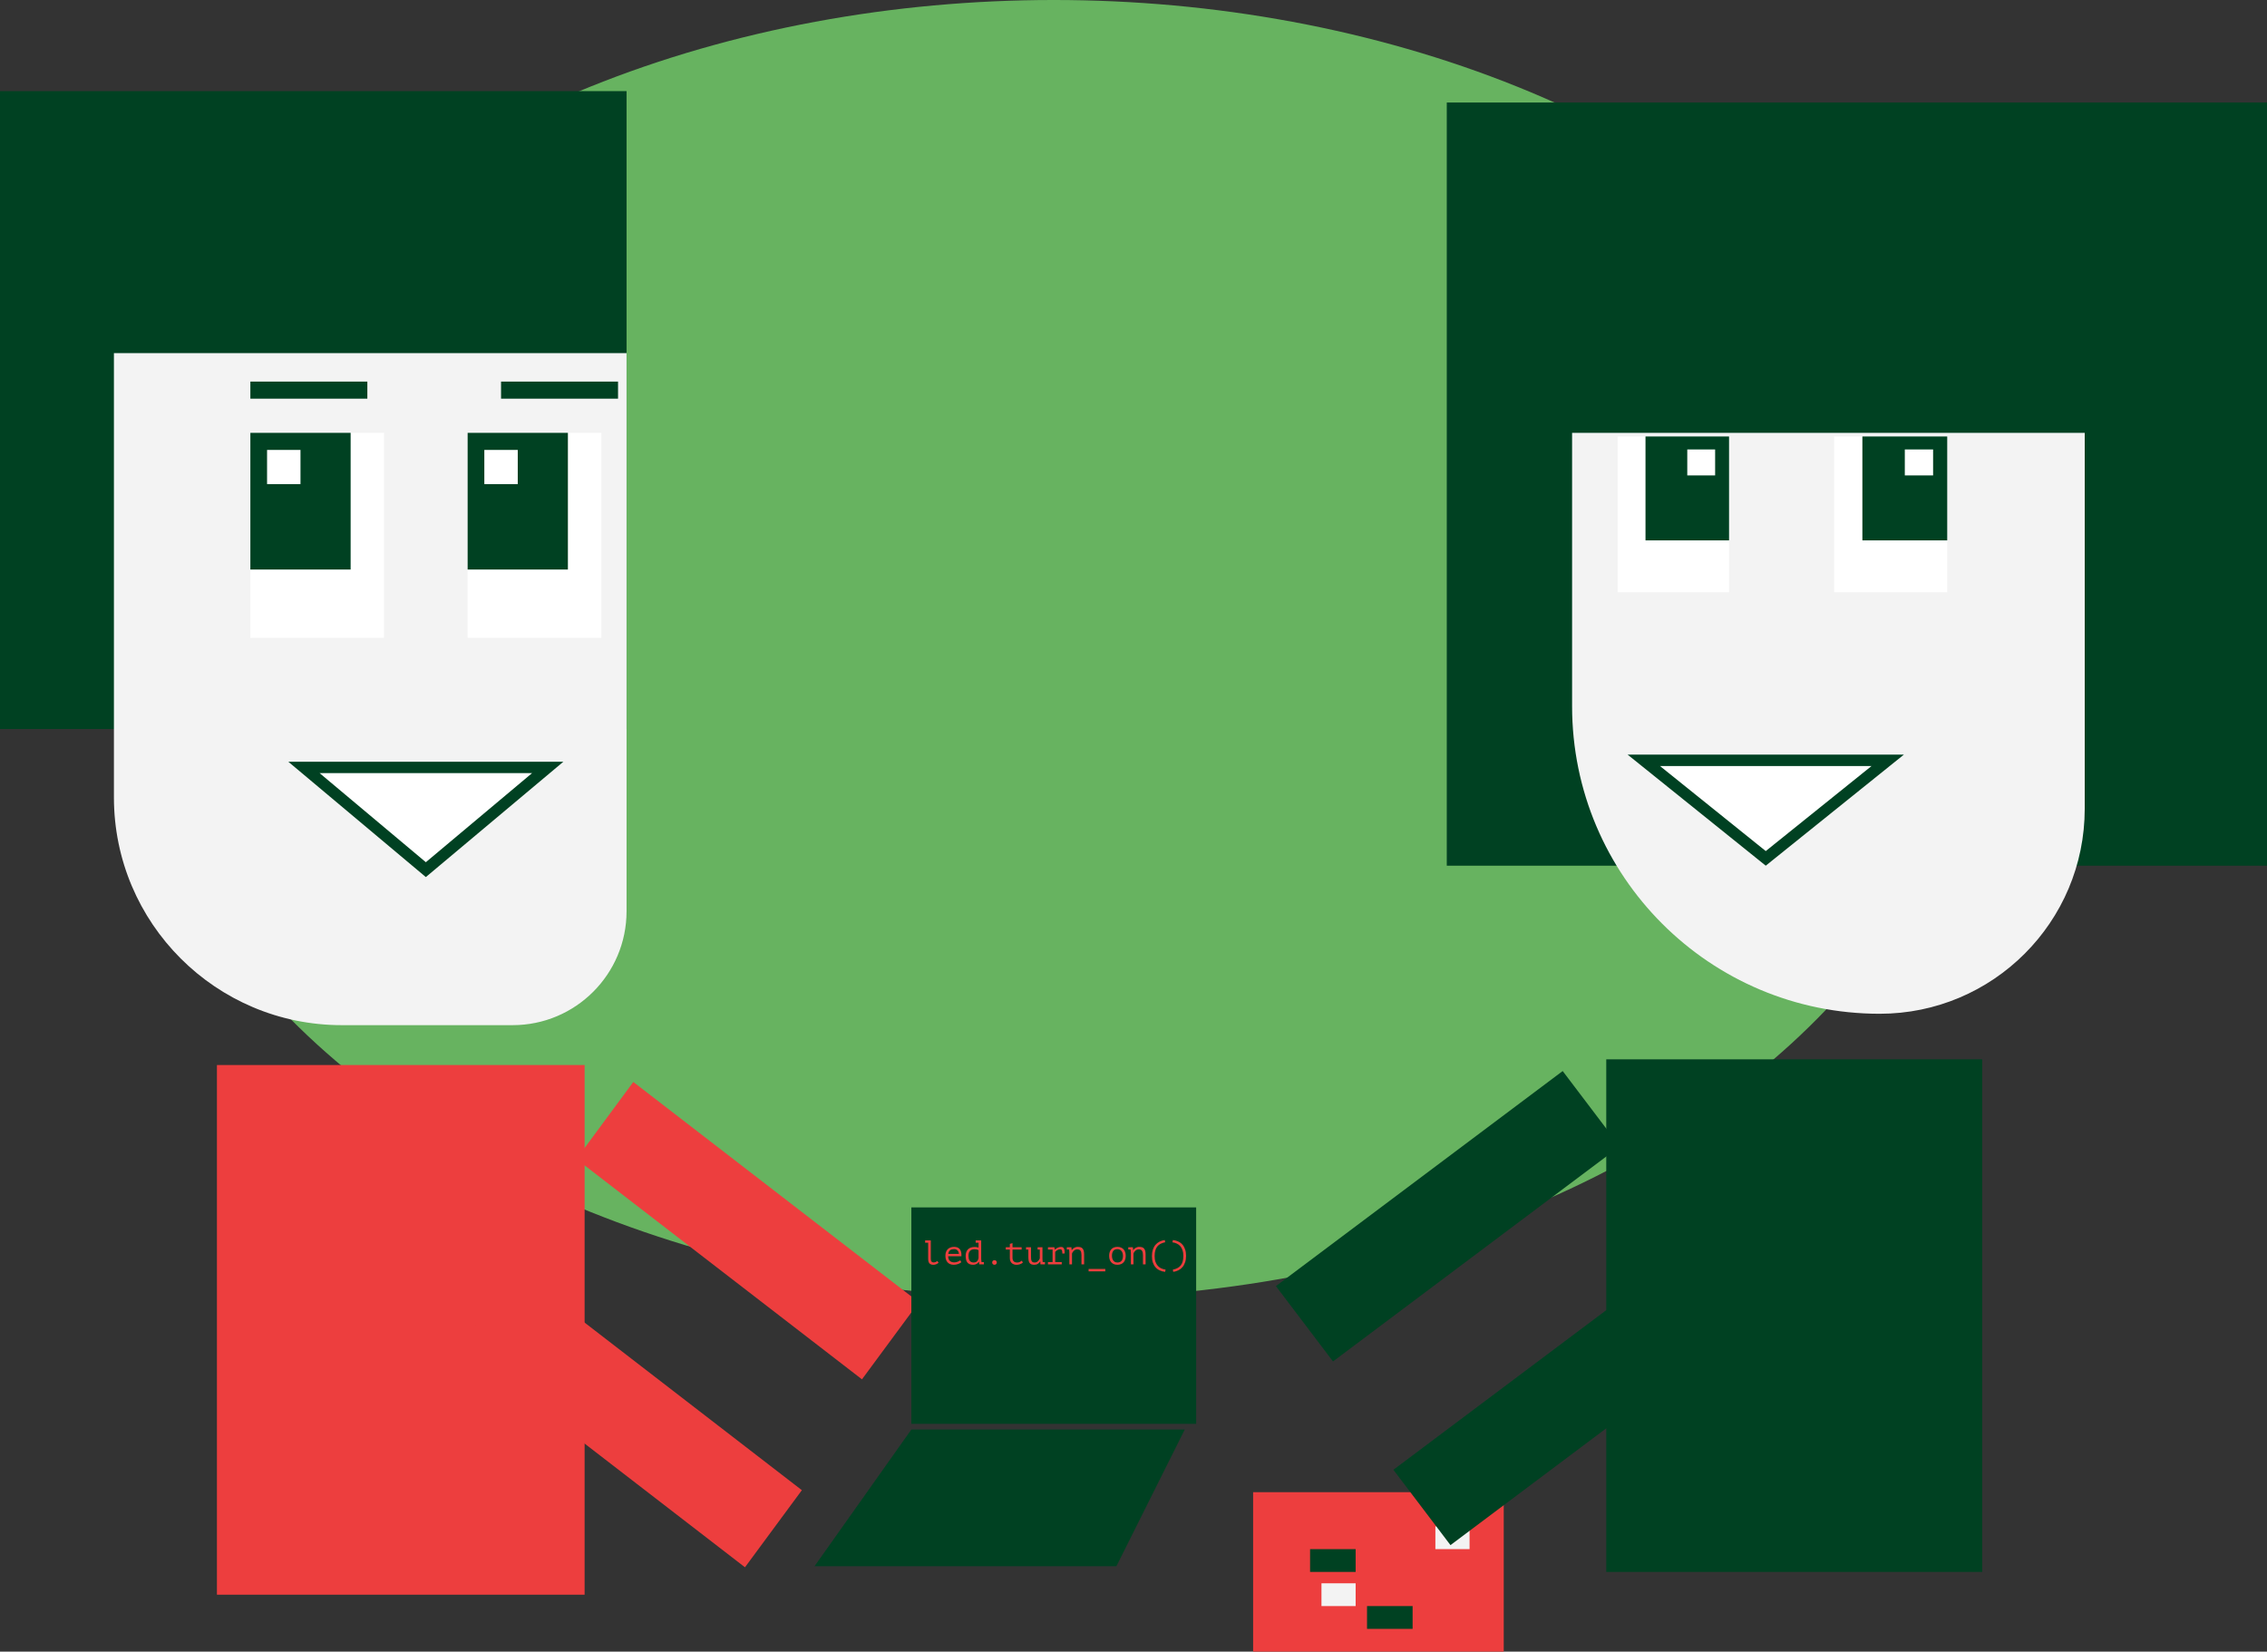 <svg width="199" height="145" viewBox="0 0 199 145" fill="none" xmlns="http://www.w3.org/2000/svg">
<rect x="0" y="0" width="199" height="145" fill="#333333" stroke="none"/>
<ellipse cx="92.5" cy="57" rx="81.5" ry="57" fill="#67B360"/>
<rect width="31.65" height="8.408" transform="matrix(-0.792 -0.611 -0.594 0.805 80.659 114.325)" fill="#ED3E3E"/>
<rect width="55" height="56" transform="matrix(-1 0 0 1 55 8)" fill="#004122"/>
<path d="M55 31H10V70C10 81.046 18.954 90 30 90H45C50.523 90 55 85.523 55 80V31Z" fill="#F3F3F3"/>
<rect width="10.269" height="1.5" transform="matrix(-1 0 0 1 54.252 33.5)" fill="#004122"/>
<rect width="10.269" height="1.5" transform="matrix(-1 0 0 1 32.246 33.5)" fill="#004122"/>
<rect width="11.736" height="18" transform="matrix(-1 0 0 1 52.785 38)" fill="white"/>
<rect width="8.802" height="12" transform="matrix(-1 0 0 1 49.851 38)" fill="#004122"/>
<rect width="2.934" height="3" transform="matrix(-1 0 0 1 45.449 39.5)" fill="white"/>
<rect width="11.736" height="18" transform="matrix(-1 0 0 1 33.713 38)" fill="white"/>
<rect width="8.802" height="12" transform="matrix(-1 0 0 1 30.779 38)" fill="#004122"/>
<rect width="2.934" height="3" transform="matrix(-1 0 0 1 26.377 39.5)" fill="white"/>
<path d="M48.077 67.375L37.381 76.347L26.685 67.375H48.077Z" fill="white" stroke="#004122"/>
<rect width="32.275" height="46.5" transform="matrix(-1 0 0 1 51.318 93.5)" fill="#ED3E3E"/>
<rect width="25" height="19" transform="matrix(-1 0 0 1 105 106)" fill="#004122"/>
<path d="M81.21 108.9H81.708V110.496C81.708 110.618 81.728 110.704 81.768 110.754C81.81 110.804 81.871 110.829 81.951 110.829C82.007 110.829 82.064 110.818 82.122 110.796C82.18 110.774 82.233 110.743 82.281 110.703L82.389 110.862C82.357 110.89 82.322 110.915 82.284 110.937C82.246 110.959 82.207 110.978 82.167 110.994C82.127 111.008 82.087 111.019 82.047 111.027C82.007 111.035 81.97 111.039 81.936 111.039C81.862 111.039 81.796 111.029 81.738 111.009C81.68 110.991 81.631 110.961 81.591 110.919C81.553 110.877 81.524 110.822 81.504 110.754C81.484 110.684 81.474 110.598 81.474 110.496V109.101H81.21V108.9ZM84.386 110.811C84.35 110.843 84.307 110.873 84.257 110.901C84.209 110.929 84.156 110.953 84.098 110.973C84.04 110.993 83.979 111.008 83.915 111.018C83.853 111.03 83.79 111.036 83.726 111.036C83.606 111.036 83.5 111.018 83.408 110.982C83.316 110.944 83.239 110.891 83.177 110.823C83.115 110.753 83.068 110.67 83.036 110.574C83.004 110.478 82.988 110.37 82.988 110.25C82.988 110.124 83.005 110.012 83.039 109.914C83.075 109.816 83.126 109.734 83.192 109.668C83.258 109.602 83.338 109.552 83.432 109.518C83.526 109.482 83.631 109.464 83.747 109.464C83.831 109.464 83.914 109.475 83.996 109.497C84.078 109.519 84.15 109.561 84.212 109.623C84.276 109.683 84.325 109.767 84.359 109.875C84.393 109.981 84.405 110.119 84.395 110.289H83.234C83.234 110.469 83.282 110.604 83.378 110.694C83.476 110.782 83.606 110.826 83.768 110.826C83.822 110.826 83.875 110.82 83.927 110.808C83.981 110.794 84.032 110.778 84.08 110.76C84.128 110.742 84.17 110.722 84.206 110.7C84.244 110.678 84.273 110.658 84.293 110.64L84.386 110.811ZM83.753 109.662C83.687 109.662 83.624 109.669 83.564 109.683C83.506 109.697 83.454 109.721 83.408 109.755C83.364 109.787 83.327 109.83 83.297 109.884C83.269 109.936 83.251 110.001 83.243 110.079H84.176C84.166 109.947 84.123 109.845 84.047 109.773C83.973 109.699 83.875 109.662 83.753 109.662ZM85.645 108.9H86.131V110.487C86.131 110.505 86.132 110.528 86.134 110.556C86.136 110.582 86.138 110.61 86.14 110.64C86.144 110.67 86.148 110.7 86.152 110.73C86.156 110.758 86.16 110.783 86.164 110.805H86.365V111H85.966L85.936 110.769H85.924C85.88 110.845 85.814 110.909 85.726 110.961C85.64 111.011 85.54 111.036 85.426 111.036C85.2 111.036 85.033 110.973 84.925 110.847C84.819 110.719 84.766 110.521 84.766 110.253C84.766 110.127 84.784 110.016 84.82 109.92C84.856 109.822 84.907 109.741 84.973 109.677C85.041 109.611 85.122 109.561 85.216 109.527C85.31 109.493 85.415 109.476 85.531 109.476C85.573 109.476 85.61 109.477 85.642 109.479C85.676 109.481 85.707 109.484 85.735 109.488C85.763 109.492 85.789 109.498 85.813 109.506C85.839 109.512 85.867 109.519 85.897 109.527V109.101H85.645V108.9ZM85.465 110.835C85.587 110.835 85.683 110.804 85.753 110.742C85.823 110.678 85.871 110.583 85.897 110.457V109.761C85.853 109.731 85.803 109.709 85.747 109.695C85.693 109.681 85.621 109.674 85.531 109.674C85.371 109.674 85.245 109.721 85.153 109.815C85.061 109.907 85.015 110.053 85.015 110.253C85.015 110.335 85.022 110.412 85.036 110.484C85.052 110.554 85.077 110.615 85.111 110.667C85.147 110.719 85.194 110.76 85.252 110.79C85.31 110.82 85.381 110.835 85.465 110.835ZM87.096 110.835C87.096 110.771 87.114 110.722 87.15 110.688C87.186 110.652 87.234 110.634 87.293 110.634C87.358 110.634 87.407 110.652 87.444 110.688C87.48 110.722 87.498 110.771 87.498 110.835C87.498 110.893 87.48 110.941 87.444 110.979C87.407 111.017 87.358 111.036 87.293 111.036C87.234 111.036 87.186 111.017 87.15 110.979C87.114 110.941 87.096 110.893 87.096 110.835ZM88.288 109.5H88.645V109.203L88.879 109.137V109.5H89.68V109.701H88.879V110.409C88.879 110.555 88.914 110.663 88.984 110.733C89.056 110.803 89.158 110.838 89.29 110.838C89.38 110.838 89.458 110.821 89.524 110.787C89.592 110.753 89.653 110.716 89.707 110.676L89.785 110.853C89.715 110.909 89.631 110.954 89.533 110.988C89.437 111.022 89.338 111.039 89.236 111.039C89.156 111.039 89.08 111.027 89.008 111.003C88.938 110.981 88.876 110.946 88.822 110.898C88.768 110.85 88.725 110.789 88.693 110.715C88.661 110.639 88.645 110.549 88.645 110.445V109.701H88.288V109.5ZM91.083 109.5H91.509V110.523C91.509 110.621 91.515 110.715 91.527 110.805H91.728V111H91.329L91.32 110.745H91.308C91.256 110.831 91.187 110.901 91.101 110.955C91.015 111.009 90.911 111.036 90.789 111.036C90.697 111.036 90.618 111.025 90.552 111.003C90.488 110.983 90.435 110.947 90.393 110.895C90.351 110.843 90.32 110.774 90.3 110.688C90.28 110.6 90.27 110.491 90.27 110.361V109.701H90.069V109.5H90.504V110.313C90.504 110.395 90.507 110.469 90.513 110.535C90.521 110.599 90.536 110.654 90.558 110.7C90.58 110.744 90.612 110.778 90.654 110.802C90.698 110.824 90.756 110.835 90.828 110.835C90.932 110.835 91.022 110.801 91.098 110.733C91.176 110.665 91.235 110.58 91.275 110.478V109.701H91.083V109.5ZM91.991 111V110.799H92.396V109.701H91.991V109.5H92.552L92.6 109.695H92.615C92.683 109.633 92.759 109.58 92.843 109.536C92.927 109.492 93.027 109.47 93.143 109.47C93.211 109.47 93.265 109.483 93.305 109.509C93.347 109.535 93.379 109.573 93.401 109.623C93.425 109.673 93.441 109.734 93.449 109.806C93.457 109.876 93.461 109.956 93.461 110.046L93.251 110.049C93.251 109.921 93.238 109.827 93.212 109.767C93.188 109.707 93.143 109.677 93.077 109.677C93.015 109.677 92.959 109.686 92.909 109.704C92.859 109.722 92.815 109.744 92.777 109.77C92.741 109.796 92.71 109.822 92.684 109.848C92.658 109.874 92.639 109.896 92.627 109.914V110.799H93.203V111H91.991ZM93.871 110.025C93.871 110.007 93.87 109.984 93.868 109.956C93.868 109.926 93.867 109.896 93.865 109.866C93.863 109.834 93.86 109.803 93.856 109.773C93.854 109.743 93.851 109.717 93.847 109.695H93.646V109.5H94.048L94.075 109.743H94.09C94.11 109.709 94.136 109.676 94.168 109.644C94.202 109.61 94.241 109.58 94.285 109.554C94.329 109.526 94.378 109.504 94.432 109.488C94.486 109.472 94.543 109.464 94.603 109.464C94.695 109.464 94.776 109.474 94.846 109.494C94.918 109.514 94.977 109.55 95.023 109.602C95.071 109.652 95.107 109.721 95.131 109.809C95.155 109.895 95.167 110.005 95.167 110.139V111H94.933V110.184C94.933 110.018 94.906 109.893 94.852 109.809C94.798 109.725 94.7 109.683 94.558 109.683C94.506 109.683 94.455 109.694 94.405 109.716C94.357 109.736 94.313 109.763 94.273 109.797C94.233 109.831 94.198 109.871 94.168 109.917C94.138 109.961 94.116 110.008 94.102 110.058V111H93.871V110.025ZM95.559 111.405H97.023V111.615H95.559V111.405ZM97.361 110.25C97.361 110.008 97.424 109.817 97.549 109.677C97.675 109.535 97.856 109.464 98.09 109.464C98.216 109.464 98.323 109.485 98.413 109.527C98.505 109.567 98.582 109.622 98.641 109.692C98.701 109.762 98.746 109.845 98.773 109.941C98.803 110.037 98.819 110.14 98.819 110.25C98.819 110.37 98.802 110.479 98.77 110.577C98.739 110.673 98.692 110.755 98.629 110.823C98.567 110.891 98.49 110.944 98.398 110.982C98.308 111.018 98.206 111.036 98.09 111.036C97.966 111.036 97.858 111.016 97.766 110.976C97.674 110.934 97.597 110.878 97.537 110.808C97.478 110.738 97.433 110.655 97.403 110.559C97.374 110.463 97.361 110.36 97.361 110.25ZM97.609 110.25C97.609 110.32 97.618 110.39 97.633 110.46C97.651 110.53 97.68 110.593 97.718 110.649C97.755 110.705 97.805 110.75 97.865 110.784C97.927 110.818 98.001 110.835 98.09 110.835C98.249 110.835 98.37 110.786 98.45 110.688C98.531 110.588 98.573 110.442 98.573 110.25C98.573 110.178 98.564 110.108 98.546 110.04C98.529 109.97 98.501 109.907 98.462 109.851C98.424 109.795 98.374 109.75 98.311 109.716C98.251 109.682 98.177 109.665 98.09 109.665C97.93 109.665 97.809 109.714 97.73 109.812C97.65 109.91 97.609 110.056 97.609 110.25ZM99.267 110.025C99.267 110.007 99.266 109.984 99.264 109.956C99.264 109.926 99.263 109.896 99.261 109.866C99.259 109.834 99.256 109.803 99.252 109.773C99.25 109.743 99.247 109.717 99.243 109.695H99.042V109.5H99.444L99.471 109.743H99.486C99.506 109.709 99.532 109.676 99.564 109.644C99.598 109.61 99.637 109.58 99.681 109.554C99.725 109.526 99.774 109.504 99.828 109.488C99.882 109.472 99.939 109.464 99.999 109.464C100.091 109.464 100.172 109.474 100.242 109.494C100.314 109.514 100.373 109.55 100.419 109.602C100.467 109.652 100.503 109.721 100.527 109.809C100.551 109.895 100.563 110.005 100.563 110.139V111H100.329V110.184C100.329 110.018 100.302 109.893 100.248 109.809C100.194 109.725 100.096 109.683 99.954 109.683C99.902 109.683 99.851 109.694 99.801 109.716C99.753 109.736 99.709 109.763 99.669 109.797C99.629 109.831 99.594 109.871 99.564 109.917C99.534 109.961 99.512 110.008 99.498 110.058V111H99.267V110.025ZM102.275 111.66C102.099 111.64 101.939 111.596 101.795 111.528C101.653 111.462 101.532 111.371 101.432 111.255C101.332 111.141 101.254 111.002 101.198 110.838C101.144 110.674 101.117 110.485 101.117 110.271C101.117 110.061 101.144 109.874 101.198 109.71C101.252 109.544 101.328 109.403 101.426 109.287C101.526 109.169 101.645 109.075 101.783 109.005C101.923 108.935 102.077 108.888 102.245 108.864L102.278 109.059C102.128 109.091 101.996 109.136 101.882 109.194C101.768 109.252 101.672 109.329 101.594 109.425C101.516 109.521 101.457 109.638 101.417 109.776C101.377 109.914 101.357 110.079 101.357 110.271C101.357 110.465 101.381 110.633 101.429 110.775C101.479 110.915 101.547 111.033 101.633 111.129C101.719 111.225 101.82 111.299 101.936 111.351C102.054 111.405 102.181 111.441 102.317 111.459L102.275 111.66ZM102.958 108.864C103.134 108.884 103.293 108.928 103.435 108.996C103.579 109.062 103.701 109.153 103.801 109.269C103.901 109.385 103.978 109.525 104.032 109.689C104.088 109.853 104.116 110.041 104.116 110.253C104.116 110.463 104.088 110.651 104.032 110.817C103.978 110.981 103.901 111.121 103.801 111.237C103.703 111.355 103.585 111.449 103.447 111.519C103.309 111.589 103.156 111.636 102.988 111.66L102.955 111.465C103.105 111.433 103.237 111.388 103.351 111.33C103.465 111.272 103.561 111.195 103.639 111.099C103.717 111.003 103.776 110.886 103.816 110.748C103.856 110.61 103.876 110.445 103.876 110.253C103.876 110.059 103.851 109.892 103.801 109.752C103.753 109.61 103.686 109.491 103.6 109.395C103.514 109.299 103.412 109.225 103.294 109.173C103.178 109.119 103.052 109.083 102.916 109.065L102.958 108.864Z" fill="#ED3E3E"/>
<rect x="110" y="131" width="22" height="14" fill="#ED3E3E"/>
<rect x="115" y="136" width="4" height="2" fill="#004122"/>
<rect x="120" y="141" width="4" height="2" fill="#004122"/>
<rect x="126" y="134" width="3" height="2" fill="#F3F3F3"/>
<rect x="116" y="139" width="3" height="2" fill="#F3F3F3"/>
<rect width="31.65" height="8.408" transform="matrix(-0.792 -0.611 -0.594 0.805 70.389 130.825)" fill="#ED3E3E"/>
<rect width="31.468" height="8.298" transform="matrix(0.8 -0.6 0.604 0.797 112 112.909)" fill="#004122"/>
<rect x="127" y="9" width="72" height="67" fill="#004122"/>
<path d="M138 38H183V71C183 80.941 174.941 89 165 89V89C150.088 89 138 76.912 138 62V38Z" fill="#F3F3F3"/>
<rect x="142" y="38.318" width="9.778" height="13.682" fill="white"/>
<rect x="144.444" y="38.318" width="7.334" height="9.121" fill="#004122"/>
<rect x="148.111" y="39.458" width="2.445" height="2.28" fill="white"/>
<rect x="161" y="38.318" width="9.93" height="13.682" fill="white"/>
<rect x="163.482" y="38.318" width="7.448" height="9.121" fill="#004122"/>
<rect x="167.207" y="39.458" width="2.483" height="2.28" fill="white"/>
<path d="M144.295 66.75L155 75.358L165.705 66.75H144.295Z" fill="white" stroke="#004122"/>
<rect x="141" y="93" width="33" height="45" fill="#004122"/>
<rect width="31.468" height="8.298" transform="matrix(0.8 -0.6 0.604 0.797 122.313 129.034)" fill="#004122"/>
<path d="M80 125.5H104L98 137.5H71.5L80 125.5Z" fill="#004122"/>
</svg>
